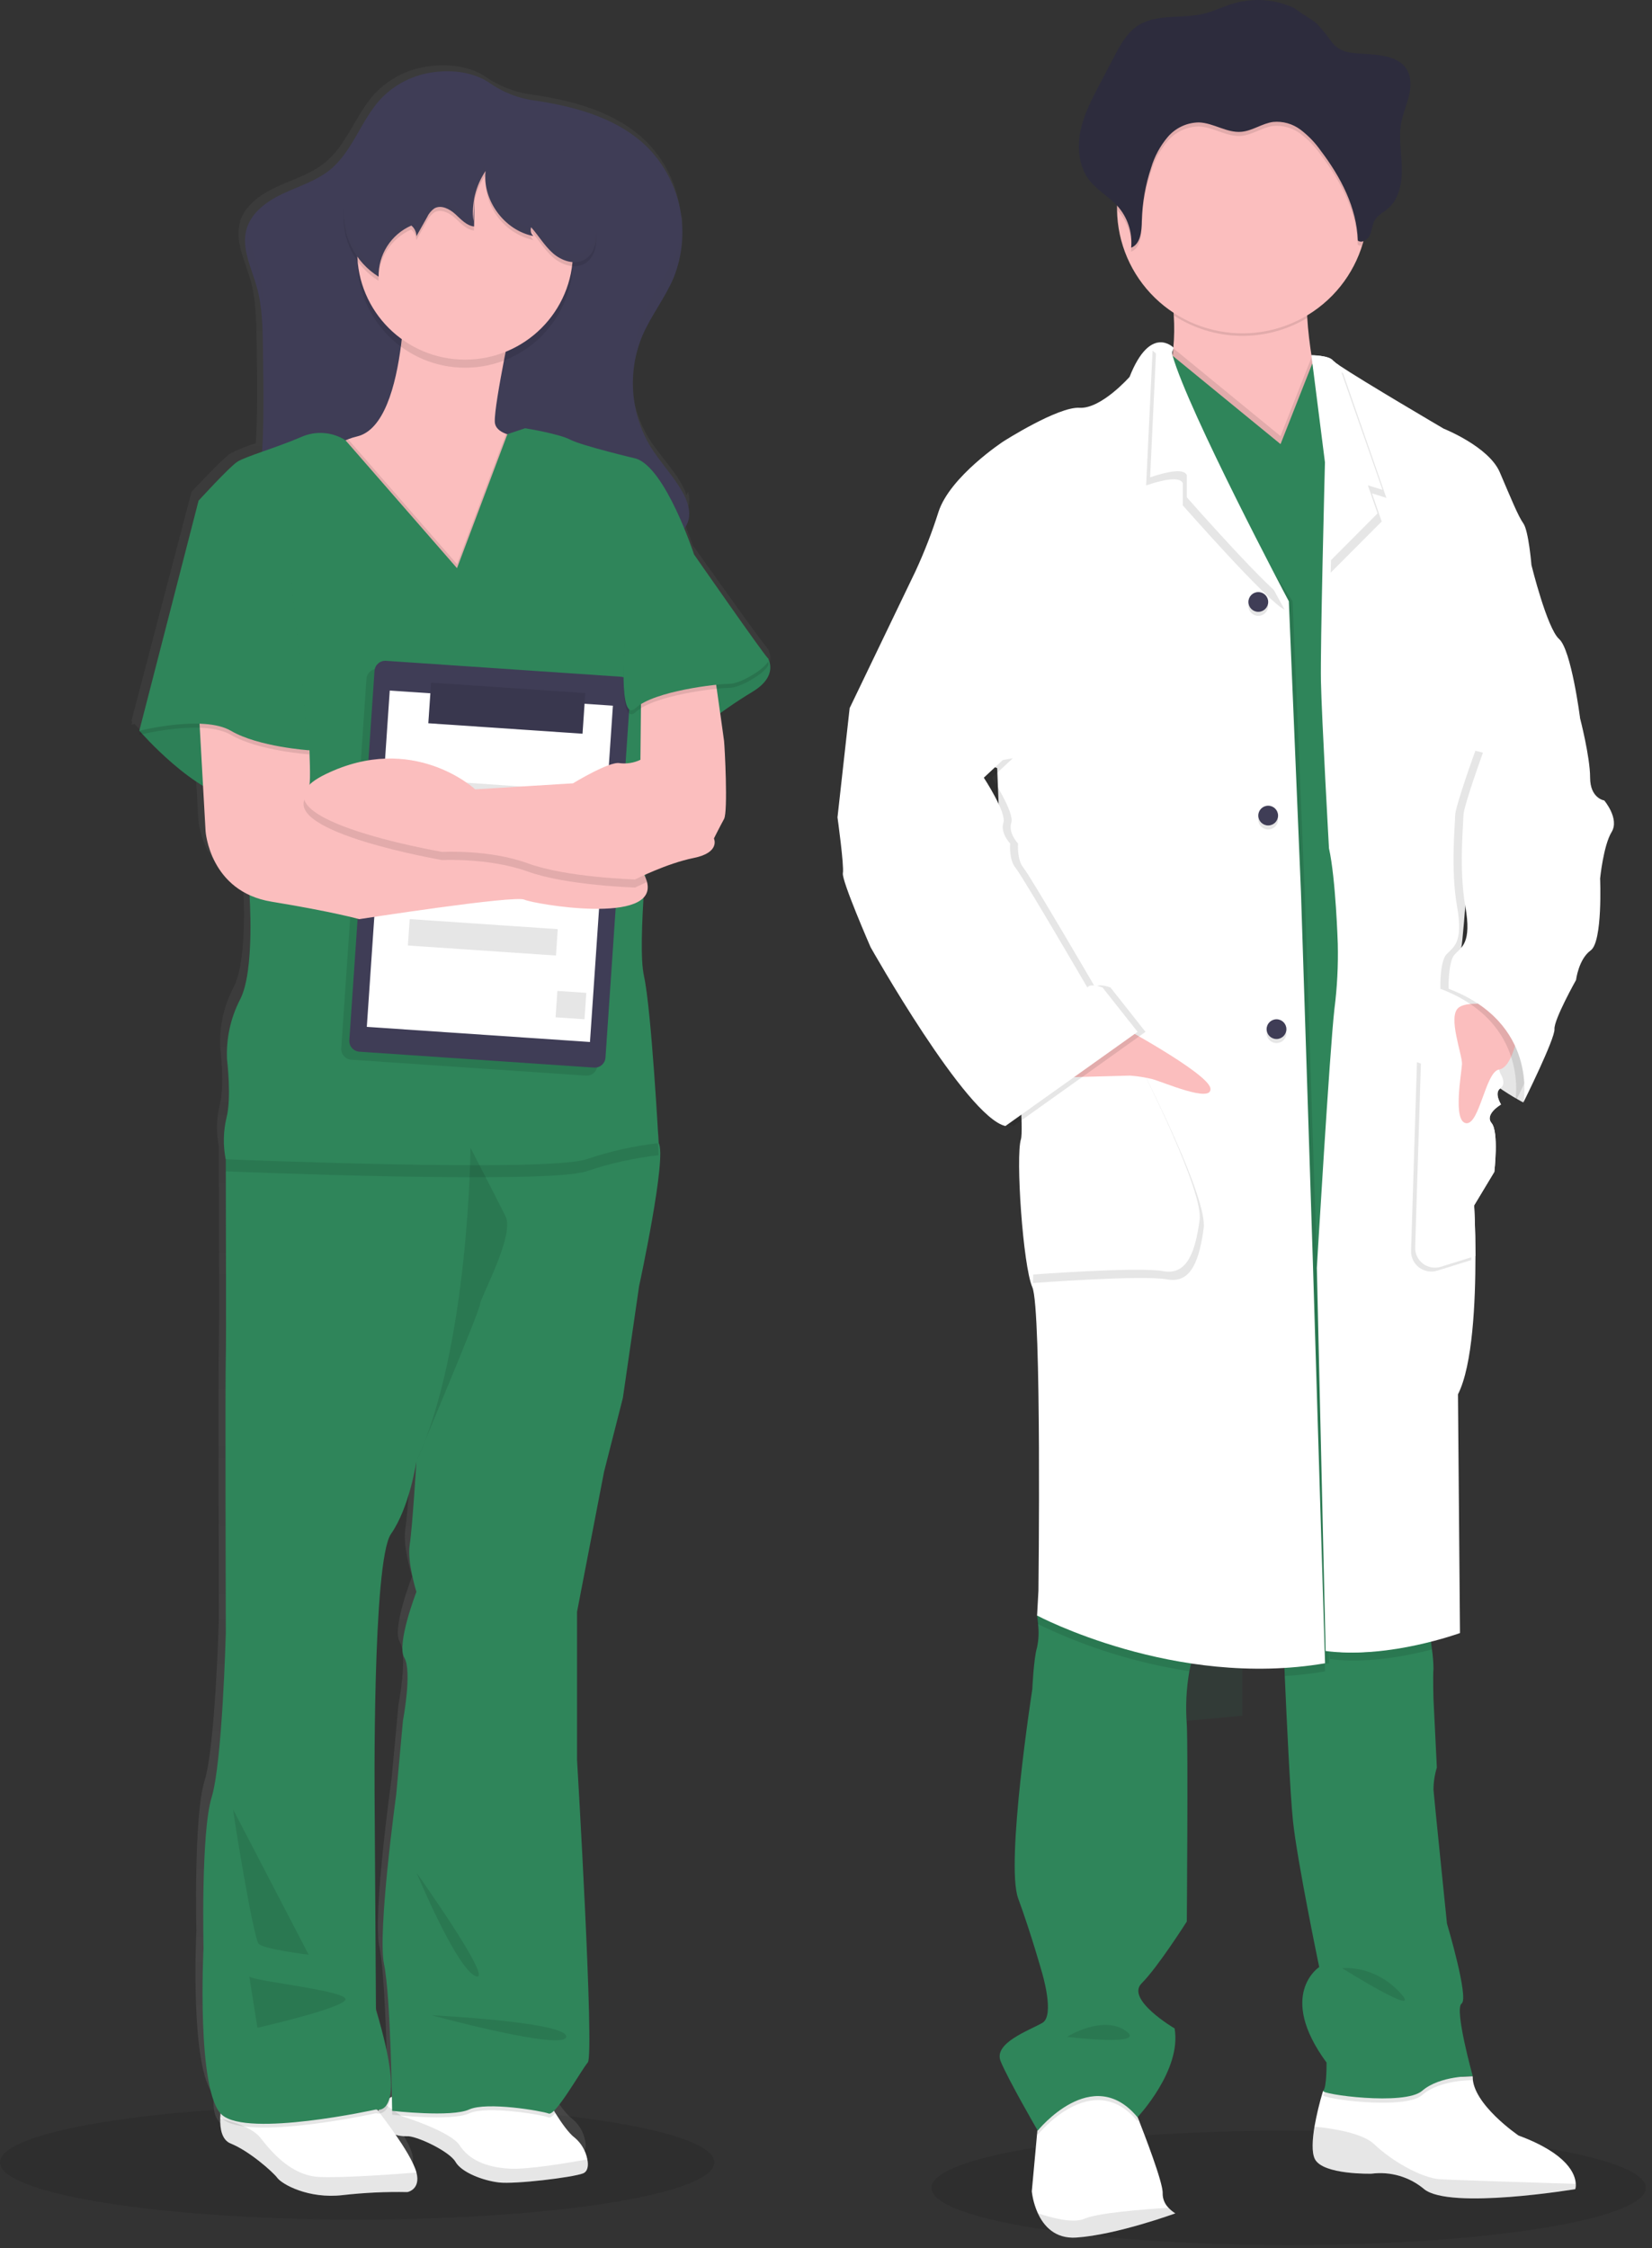 <svg width="266" height="362" viewBox="0 0 266 362" fill="none" xmlns="http://www.w3.org/2000/svg">
<rect x="0" y="0" width="266" height="362" fill="#333333" stroke="none"/>
<path opacity="0.1" d="M200.058 60.576H183.271V77.315H200.058V60.576Z" fill="#2F855A"/>
<path opacity="0.1" d="M200.058 101.866H183.271V118.605H200.058V101.866Z" fill="#2F855A"/>
<path opacity="0.1" d="M200.058 143.148H183.271V159.887H200.058V143.148Z" fill="#2F855A"/>
<path opacity="0.1" d="M200.058 184.436H183.271V201.175H200.058V184.436Z" fill="#2F855A"/>
<path opacity="0.1" d="M200.058 225.724H183.271V242.463H200.058V225.724Z" fill="#2F855A"/>
<path opacity="0.1" d="M183.271 277.802V267.008H200.052V276.266L183.271 277.802Z" fill="#2F855A"/>
<path opacity="0.1" d="M207.489 361.498C239.253 361.498 265.002 357.374 265.002 352.286C265.002 347.199 239.253 343.075 207.489 343.075C175.726 343.075 149.977 347.199 149.977 352.286C149.977 357.374 175.726 361.498 207.489 361.498Z" fill="black"/>
<path opacity="0.1" d="M57.513 357.395C89.276 357.395 115.025 353.271 115.025 348.184C115.025 343.097 89.276 338.973 57.513 338.973C25.749 338.973 0 343.097 0 348.184C0 353.271 25.749 357.395 57.513 357.395Z" fill="black"/>
<path d="M123.725 104.62C123.711 104.561 123.681 104.508 123.637 104.467C122.757 103.601 111.543 87.786 111.543 87.786C111.543 87.786 110.953 86.021 109.997 83.725C110.303 83.329 110.533 82.88 110.675 82.401C110.727 82.198 110.764 81.991 110.787 81.783C110.787 81.718 110.835 81.665 110.852 81.6C111.057 80.802 111.037 79.963 110.793 79.175C110.728 79.377 110.647 79.574 110.551 79.764C110.329 79.078 110.032 78.419 109.666 77.798C108.179 75.244 106.054 73.09 104.49 70.6C102.121 66.732 101.18 62.161 101.828 57.675C101.828 57.904 101.828 58.14 101.828 58.369C101.887 57.48 102.005 56.595 102.182 55.721C102.428 54.726 102.758 53.753 103.168 52.813C104.572 49.605 106.845 46.81 108.226 43.59C108.689 42.504 109.041 41.374 109.276 40.218C109.763 38.286 109.94 36.29 109.802 34.303C109.802 34.773 109.725 35.244 109.654 35.709C109.505 30.932 107.57 26.383 104.23 22.955C99.408 18.123 92.484 16.245 85.862 15.256C83.079 14.932 80.421 13.921 78.13 12.313C75.586 10.671 72.298 10.277 69.323 10.636C65.904 11.005 62.727 12.571 60.358 15.056C57.212 18.505 55.848 23.39 52.177 26.298C49.952 28.064 47.13 28.888 44.539 30.088C41.948 31.289 39.499 33.031 38.666 35.609C38.666 35.609 38.666 35.574 38.666 35.556V35.703L38.631 35.797C37.769 38.846 39.434 41.948 40.301 44.991C41.205 48.14 41.264 51.465 41.311 54.72C41.376 58.699 41.435 62.684 41.37 66.668C41.34 68.234 41.287 69.817 41.169 71.377C39.772 71.798 38.415 72.342 37.114 73.001C35.792 73.861 30.846 79.187 30.846 79.187L21.172 116.044L21.302 116.191L21.172 116.691L21.662 116.579C23.031 118.051 27.122 122.241 31.536 124.855L31.95 132.082C31.95 132.082 32.445 139.334 39.133 142.33C39.286 144.843 39.764 155.049 37.551 159.092C36.018 162.046 35.297 165.352 35.462 168.674C35.462 168.674 36.235 174.807 35.355 178.032C34.842 180.188 34.803 182.429 35.243 184.601C35.243 184.601 35.243 185.313 35.243 186.537C35.243 193.065 35.32 213.983 35.243 216.349C35.131 219.144 35.243 260.492 35.243 260.492C35.243 260.492 34.694 281.157 32.935 286.754C31.176 292.351 31.619 310.885 31.619 310.885C31.619 310.885 30.515 332.963 34.417 337.318C34.417 337.513 34.381 337.713 34.376 337.907C34.376 337.995 34.376 338.095 34.376 338.184C34.328 339.861 34.653 341.644 36.099 342.192C39.05 343.322 42.952 346.712 43.689 347.683C44.427 348.654 48.718 351.073 54.314 350.426C57.819 350.033 61.346 349.872 64.873 349.943C64.873 349.943 67.081 349.543 66.366 346.806C65.906 345.099 64.182 342.474 62.955 340.75C63.179 340.809 63.397 340.856 63.604 340.897L63.816 340.938H63.982C64.072 340.944 64.163 340.944 64.253 340.938H64.371C64.481 340.947 64.592 340.947 64.702 340.938C66.183 340.797 71.708 343.363 72.694 345.058C73.679 346.753 77.156 348.042 79.776 348.366C81.335 348.554 85.266 348.236 88.565 347.813C90.227 347.642 91.872 347.342 93.488 346.918C94.267 346.624 94.432 345.682 94.208 344.623C93.943 343.277 93.222 342.063 92.165 341.185C91.209 340.508 89.946 338.725 89.014 337.265L88.766 336.871C90.412 335.305 93.387 330.185 94.29 329.125C95.388 327.836 92.52 280.697 92.52 280.697V257.066L96.917 234.7L99.992 222.864L102.63 204.995C102.63 204.995 107.246 184.124 105.824 182.076C105.824 182.035 104.643 160.546 103.404 155.384C102.866 153.083 103.002 147.903 103.321 142.865C103.654 142.535 103.886 142.118 103.991 141.661C104.095 141.205 104.068 140.729 103.911 140.287C103.823 139.985 103.709 139.692 103.569 139.41C103.569 139.322 103.569 139.228 103.569 139.139C106.119 137.97 108.783 137.066 111.519 136.444C115.917 135.584 114.819 133.324 114.819 133.324C114.819 133.324 115.81 131.388 116.466 130.205C117.121 129.022 116.578 118.581 116.466 117.721C116.424 117.374 116.153 115.455 115.84 113.277C117.251 112.277 119.086 111.035 121.087 109.858C124.894 107.61 124.038 105.238 123.725 104.62ZM66.355 253.841C66.355 253.841 63.055 262.234 64.377 264.382C65.699 266.53 64.159 274.506 64.159 274.506L63.055 286.342C63.055 286.342 59.98 308.296 61.078 313.458C61.94 317.507 62.258 329.602 62.359 334.646C62.283 334.676 62.21 334.711 62.14 334.752L61.993 334.829C62.5 332.845 62.288 328.831 59.767 320.756L59.555 287.401C59.555 287.401 59.165 248.873 62.217 244.565C65.268 240.257 66.349 232.941 66.349 232.941C66.349 232.941 65.688 243.494 65.257 246.289C64.826 249.085 66.355 253.841 66.355 253.841ZM60.21 336.747C60.181 336.818 60.145 336.889 60.122 336.953L59.956 336.742C60.041 336.75 60.126 336.752 60.21 336.747Z" fill="url(#paint0_linear)"/>
<path d="M93.861 349.966C92.155 350.62 82.906 351.732 80.32 351.42C77.735 351.108 74.312 349.802 73.338 348.095C72.364 346.388 66.904 343.81 65.441 343.975C64.841 343.993 64.242 343.909 63.67 343.728C62.66 343.423 61.674 343.045 60.719 342.597C60.585 341.855 60.608 341.094 60.784 340.361C60.818 340.213 60.861 340.068 60.913 339.925C61.258 338.96 61.971 338.169 62.897 337.724L63.109 337.624C63.518 337.448 63.946 337.317 64.384 337.236C69.023 336.347 88.165 338.13 88.165 338.13C88.165 338.13 88.702 339.09 89.44 340.278C90.36 341.75 91.612 343.545 92.556 344.222C93.602 345.114 94.312 346.334 94.569 347.683C94.793 348.725 94.628 349.678 93.861 349.966Z" fill="white"/>
<path opacity="0.1" d="M93.861 349.965C92.155 350.618 82.912 351.731 80.327 351.419C77.742 351.107 74.318 349.794 73.338 348.093C72.359 346.392 66.911 343.808 65.447 343.973C63.983 344.138 60.725 342.596 60.725 342.596C60.725 342.596 60.217 340.242 61.693 338.635L64.644 340.724C64.644 340.724 72.541 343.167 74.005 345.433C75.469 347.699 78.137 348.964 81.991 349.194C84.871 349.382 91.488 348.264 94.587 347.705C94.793 348.723 94.634 349.676 93.861 349.965Z" fill="black"/>
<path d="M65.602 352.968C62.12 352.9 58.638 353.064 55.178 353.457C49.636 354.104 45.404 351.691 44.666 350.696C43.928 349.702 40.11 346.341 37.176 345.164C35.742 344.61 35.406 342.809 35.47 341.126C35.47 341.038 35.47 340.938 35.47 340.849C35.525 339.783 35.683 338.725 35.943 337.689L58.909 337.2L60.898 339.89L61.205 340.302L62.415 341.944C62.415 341.944 62.964 342.662 63.684 343.71C64.9 345.476 66.599 348.083 67.054 349.807C67.78 352.568 65.602 352.968 65.602 352.968Z" fill="white"/>
<path opacity="0.1" d="M65.602 352.968C62.12 352.9 58.638 353.064 55.178 353.457C49.642 354.104 45.404 351.691 44.672 350.696C43.94 349.701 40.11 346.311 37.176 345.175C35.742 344.622 35.406 342.821 35.47 341.138C37.111 341.52 40.558 342.497 41.91 344.198C43.681 346.47 46.85 350.29 51.354 350.531C54.989 350.726 63.843 350.078 67.089 349.819C67.786 352.568 65.602 352.968 65.602 352.968Z" fill="black"/>
<path opacity="0.1" d="M62.874 337.7C62.608 339.665 61.788 340.195 61.197 340.313C61.053 340.341 60.905 340.341 60.761 340.313C60.683 340.307 60.606 340.295 60.53 340.278C60.53 340.278 39.907 344.821 35.74 341.143C35.635 341.048 35.536 340.946 35.445 340.837C35.5 339.77 35.658 338.712 35.917 337.676L58.884 337.188L60.873 339.877C61.217 338.912 61.93 338.121 62.856 337.676L62.874 337.7Z" fill="black"/>
<path opacity="0.1" d="M89.432 340.254C88.972 340.76 88.588 341.049 88.346 340.949C87.26 340.513 78.359 339.001 75.532 340.301C72.705 341.602 63.137 340.513 63.137 340.513C63.137 340.513 63.137 339.383 63.084 337.57C63.493 337.394 63.921 337.264 64.359 337.182C68.998 336.293 88.14 338.076 88.14 338.076C88.14 338.076 88.7 339.065 89.432 340.254Z" fill="black"/>
<path d="M102.901 207.119L100.292 225.094L97.258 237.007L92.914 259.526V283.363C92.914 283.363 95.736 330.791 94.65 332.085C93.564 333.38 89.438 340.755 88.352 340.326C87.266 339.896 78.365 338.377 75.538 339.672C72.71 340.967 63.143 339.89 63.143 339.89C63.143 339.89 62.924 321.485 61.838 316.288C60.752 311.091 63.792 289.002 63.792 289.002L64.878 277.095C64.878 277.095 66.401 269.079 65.097 266.913C63.792 264.747 67.05 256.318 67.05 256.318C67.05 256.318 65.533 251.545 65.97 248.732C66.407 245.918 67.05 235.306 67.05 235.306C67.05 235.306 65.97 242.675 62.954 247.001C59.938 251.327 60.322 290.097 60.322 290.097L60.534 323.645C65.97 341.408 60.534 339.672 60.534 339.672C60.534 339.672 39.911 344.222 35.744 340.537C31.577 336.853 32.769 313.663 32.769 313.663C32.769 313.663 32.338 295.041 34.074 289.414C35.809 283.787 36.358 262.993 36.358 262.993C36.358 262.993 36.246 221.41 36.358 218.602C36.441 216.248 36.358 195.171 36.358 188.585C36.358 187.361 36.358 186.637 36.358 186.637L38.849 180.469L68.361 176.784H82.479C82.479 176.784 103.727 181.764 105.923 183.912C105.97 183.948 106.01 183.991 106.041 184.041C107.464 186.119 102.901 207.119 102.901 207.119Z" fill="#2F855A"/>
<path opacity="0.1" d="M67.066 301.538C67.066 301.538 73.559 317.129 76.622 318.212C79.686 319.295 67.066 301.538 67.066 301.538Z" fill="black"/>
<path opacity="0.1" d="M69.471 324.493C69.471 324.493 91.392 325.576 91.174 327.96C90.955 330.344 69.471 324.493 69.471 324.493Z" fill="black"/>
<path opacity="0.1" d="M40.143 318.26C41.01 319.078 56.864 320.614 55.559 322.109C54.255 323.604 41.447 326.512 41.447 326.512L40.143 318.26Z" fill="black"/>
<path opacity="0.1" d="M37.537 291.362C37.537 292.01 40.795 312.151 41.669 313.016C42.542 313.881 49.702 314.746 49.702 314.746L37.537 291.362Z" fill="black"/>
<path d="M61.179 16.062C58.069 19.528 56.723 24.443 53.099 27.374C50.897 29.14 48.111 29.981 45.55 31.182C42.988 32.383 40.45 34.213 39.689 36.932C38.839 39.993 40.48 43.118 41.341 46.179C42.233 49.346 42.286 52.653 42.339 55.967C42.398 59.975 42.463 63.983 42.392 67.992C42.286 74.236 41.766 80.769 38.443 86.061C50.443 89.869 63.204 90.387 75.788 90.875C78.206 91.047 80.635 90.986 83.042 90.693C85.127 90.278 87.189 89.758 89.221 89.133C93.239 88.073 97.378 87.545 101.534 87.562C103.346 87.562 105.193 87.674 106.94 87.203C108.687 86.732 110.37 85.525 110.842 83.783C111.261 82.217 110.647 80.552 109.844 79.145C108.38 76.579 106.303 74.436 104.733 71.906C103.13 69.232 102.179 66.221 101.957 63.114C101.734 60.008 102.246 56.892 103.452 54.019C104.845 50.788 107.088 47.974 108.457 44.737C109.86 41.261 110.233 37.457 109.532 33.777C108.831 30.096 107.085 26.693 104.503 23.972C99.739 19.11 92.904 17.227 86.365 16.226C83.611 15.902 80.984 14.89 78.727 13.284C76.219 11.636 72.966 11.235 70.027 11.6C66.636 11.979 63.495 13.563 61.179 16.062Z" fill="#3F3D56"/>
<g opacity="0.1">
<path opacity="0.1" d="M103.63 50.624C102.427 53.46 101.911 56.539 102.125 59.611C102.258 57.414 102.767 55.257 103.63 53.231C105.017 50 107.26 47.187 108.63 43.949C109.749 41.246 110.22 38.32 110.005 35.403C109.883 37.448 109.418 39.457 108.63 41.348C107.26 44.585 105.017 47.393 103.63 50.624Z" fill="black"/>
<path opacity="0.1" d="M42.514 55.169C42.55 57.476 42.585 59.789 42.591 62.096C42.591 58.918 42.562 55.745 42.514 52.573C42.467 49.283 42.408 45.952 41.517 42.779C40.927 40.766 40.053 38.724 39.746 36.693C39.221 39.577 40.714 42.503 41.517 45.381C42.408 48.524 42.467 51.879 42.514 55.169Z" fill="black"/>
<path opacity="0.1" d="M107.137 83.838C105.367 84.315 103.549 84.209 101.737 84.197C97.584 84.171 93.447 84.689 89.43 85.739C87.398 86.361 85.335 86.88 83.25 87.293C80.842 87.591 78.411 87.654 75.99 87.481C63.832 87.004 51.502 86.492 39.856 83.026C39.511 83.795 39.116 84.542 38.676 85.262C50.675 89.064 63.436 89.588 76.014 90.077C78.434 90.25 80.866 90.187 83.274 89.888C85.352 89.479 87.406 88.963 89.43 88.341C93.438 87.287 97.568 86.762 101.713 86.781C103.525 86.781 105.367 86.893 107.114 86.416C108.861 85.939 110.543 84.744 111.015 83.002C111.214 82.195 111.194 81.35 110.956 80.554C110.431 82.202 108.808 83.349 107.137 83.838Z" fill="black"/>
</g>
<path d="M89.657 76.861C89.22 77.838 87.379 86.278 86.942 87.144C86.505 88.009 84.121 101.858 83.902 102.635C83.684 103.412 68.184 99.386 68.184 99.386L58.853 91.587L49.261 82.07C49.261 82.07 48.978 73.483 56.043 70.728C56.523 70.54 57.017 70.387 57.519 70.269C66.089 68.215 65.227 42.23 65.227 42.23L82.816 49.804C82.816 49.804 79.558 64.966 79.67 67.891C79.7 68.874 80.473 69.486 81.482 69.857C83.043 70.3 84.668 70.475 86.287 70.375C86.287 70.375 90.094 75.89 89.657 76.861Z" fill="#FBBEBE"/>
<path d="M121.146 105.337L123.642 105.99C123.642 105.99 125.49 108.792 121.146 111.399C118.387 113.07 115.74 114.916 113.219 116.926L100.381 120.822L97.908 113.083L109.855 104.042L121.146 105.337Z" fill="#2F855A"/>
<path opacity="0.1" d="M121.146 105.337L123.642 105.99C123.642 105.99 125.49 108.792 121.146 111.399C118.387 113.07 115.74 114.916 113.219 116.926L100.381 120.822L97.908 113.083L109.855 104.042L121.146 105.337Z" fill="#22543D"/>
<path d="M27.456 112.812L22.463 117.685C22.463 117.685 31.47 128.08 38.399 128.727C45.329 129.374 49.797 120.822 49.797 120.822L43.8 111.405L27.456 112.812Z" fill="#2F855A"/>
<path opacity="0.1" d="M27.456 112.812L22.463 117.685C22.463 117.685 31.47 128.08 38.399 128.727C45.329 129.374 49.797 120.822 49.797 120.822L43.8 111.405L27.456 112.812Z" fill="#22543D"/>
<path opacity="0.1" d="M74.89 59.21C84.484 59.21 92.261 51.455 92.261 41.888C92.261 32.322 84.484 24.566 74.89 24.566C65.297 24.566 57.52 32.322 57.52 41.888C57.52 51.455 65.297 59.21 74.89 59.21Z" fill="black"/>
<path d="M74.89 57.91C84.484 57.91 92.261 50.155 92.261 40.588C92.261 31.022 84.484 23.267 74.89 23.267C65.297 23.267 57.52 31.022 57.52 40.588C57.52 50.155 65.297 57.91 74.89 57.91Z" fill="#FBBEBE"/>
<path opacity="0.1" d="M106.053 186.007C102.097 186.458 98.201 187.328 94.431 188.603C87.938 190.757 37.06 188.638 36.352 188.603C36.352 187.378 36.352 186.654 36.352 186.654L38.842 180.486L68.354 176.802H82.473C82.473 176.802 103.721 181.781 105.917 183.929C106.005 185.224 106.053 186.007 106.053 186.007Z" fill="black"/>
<path opacity="0.1" d="M89.657 76.863C89.22 77.84 87.379 86.281 86.942 87.146C86.505 88.011 84.121 101.86 83.902 102.637C83.684 103.414 68.184 99.388 68.184 99.388L58.853 91.59L49.261 82.072C49.261 82.072 48.978 73.485 56.043 70.731L73.585 90.842L81.482 69.859C83.043 70.302 84.668 70.477 86.287 70.377C86.287 70.377 90.094 75.892 89.657 76.863Z" fill="black"/>
<path d="M73.584 91.488L55.629 70.888C54.578 70.219 53.377 69.82 52.133 69.729C50.89 69.638 49.643 69.856 48.505 70.364C44.486 72.1 39.492 73.507 38.188 74.372C36.883 75.237 31.996 80.593 31.996 80.593L46.551 118.562L40.141 143.571C40.141 143.571 41.121 156.349 38.624 161.004C37.104 163.981 36.392 167.303 36.559 170.639C36.559 170.639 37.32 176.813 36.452 180.056C35.945 182.225 35.907 184.476 36.34 186.66C36.34 186.66 87.921 188.826 94.431 186.66C98.201 185.382 102.097 184.512 106.053 184.065C106.053 184.065 104.873 162.405 103.692 157.208C102.512 152.011 104.672 132.199 104.672 132.199L103.261 110.975L111.725 89.198C111.725 89.198 107.139 75.237 102.358 73.83C102.358 73.83 93.676 71.77 91.828 70.799C89.981 69.828 84.551 68.957 84.551 68.957L81.7 69.91L73.584 91.488Z" fill="#2F855A"/>
<path opacity="0.1" d="M98.637 110.259L60.854 107.697C59.898 107.633 59.07 108.353 59.005 109.307L54.949 168.792C54.884 169.745 55.606 170.571 56.563 170.636L94.345 173.197C95.301 173.262 96.129 172.542 96.194 171.588L100.25 112.103C100.315 111.15 99.593 110.324 98.637 110.259Z" fill="black"/>
<path d="M99.936 108.967L62.153 106.405C61.197 106.341 60.369 107.061 60.304 108.015L56.248 167.5C56.183 168.453 56.905 169.279 57.861 169.344L95.644 171.905C96.6 171.97 97.428 171.25 97.493 170.296L101.549 110.811C101.614 109.858 100.892 109.032 99.936 108.967Z" fill="#3F3D56"/>
<path d="M98.689 113.63L62.756 111.193L59.063 165.347L94.996 167.783L98.689 113.63Z" fill="white"/>
<path opacity="0.1" d="M95.468 127.452L66.115 125.403L65.543 133.561L94.895 135.61L95.468 127.452Z" fill="black"/>
<path opacity="0.1" d="M94.406 159.871L89.748 159.555L89.458 163.806L94.116 164.122L94.406 159.871Z" fill="black"/>
<path opacity="0.1" d="M89.81 149.61L65.967 147.993L65.677 152.245L89.52 153.861L89.81 149.61Z" fill="black"/>
<path d="M94.241 111.605L69.414 109.922L68.968 116.458L93.795 118.141L94.241 111.605Z" fill="#3F3D56"/>
<path opacity="0.1" d="M94.241 111.605L69.414 109.922L68.968 116.458L93.795 118.141L94.241 111.605Z" fill="black"/>
<path opacity="0.1" d="M75.755 184.813C75.755 184.813 75.536 216.867 67.066 235.272C67.066 235.272 77.278 211.017 77.278 210.046C77.278 209.075 82.92 198.892 81.409 195.861C79.898 192.83 75.755 184.813 75.755 184.813Z" fill="black"/>
<path opacity="0.1" d="M76.218 36.258C75.893 33.421 76.59 30.561 78.183 28.189C77.994 30.567 78.668 32.933 80.083 34.857C81.498 36.78 83.56 38.132 85.892 38.665C85.693 38.493 85.551 38.265 85.484 38.011C85.418 37.756 85.43 37.488 85.52 37.241C86.73 38.606 87.656 40.225 89.026 41.426C90.395 42.626 92.449 43.344 94.06 42.491C96.25 41.314 96.274 38.212 95.707 35.799C94.491 30.66 91.996 25.909 88.453 21.985C87.569 20.799 86.422 19.833 85.101 19.163C83.78 18.493 82.321 18.138 80.839 18.124C77.487 17.865 74.004 18.159 71 19.66C69.309 20.58 67.726 21.683 66.278 22.95L58.015 29.672C57.22 30.243 56.539 30.958 56.008 31.779C55.653 32.465 55.441 33.216 55.382 33.986C55.171 36.187 55.58 38.404 56.562 40.386C57.544 42.369 59.061 44.04 60.942 45.21C60.903 43.47 61.382 41.758 62.321 40.291C63.259 38.824 64.614 37.668 66.213 36.97C66.464 37.179 66.666 37.439 66.808 37.732C66.949 38.026 67.026 38.346 67.034 38.671L68.775 35.575C69.034 35.012 69.442 34.53 69.955 34.18C71.029 33.592 72.369 34.286 73.284 35.116C74.199 35.946 75.09 36.982 76.318 37.111L76.365 32.503" fill="black"/>
<path d="M76.217 35.608C75.892 32.769 76.588 29.907 78.183 27.533C77.651 32.242 81.211 37.103 85.897 38.01C85.698 37.839 85.556 37.612 85.489 37.358C85.423 37.105 85.435 36.837 85.525 36.591C86.735 37.957 87.662 39.569 89.031 40.776C90.401 41.983 92.455 42.695 94.066 41.835C96.256 40.658 96.279 37.556 95.713 35.149C94.497 30.01 92.002 25.259 88.459 21.335C87.359 19.999 85.974 18.925 84.404 18.192C83.267 17.773 82.073 17.531 80.862 17.474C77.51 17.215 74.028 17.504 71.023 19.005C69.334 19.929 67.75 21.034 66.301 22.3L58.038 29.022C57.242 29.592 56.561 30.307 56.031 31.129C55.676 31.815 55.463 32.566 55.406 33.336C55.195 35.537 55.604 37.752 56.586 39.734C57.568 41.715 59.085 43.385 60.965 44.554C60.927 42.815 61.408 41.103 62.346 39.636C63.285 38.169 64.638 37.013 66.236 36.315C66.486 36.524 66.688 36.784 66.829 37.077C66.971 37.37 67.048 37.69 67.057 38.016L68.792 34.931C69.049 34.367 69.458 33.884 69.972 33.536C71.047 32.948 72.387 33.642 73.302 34.472C74.216 35.302 75.108 36.332 76.335 36.468L76.382 31.853" fill="#3F3D56"/>
<path d="M84.444 144.866C82.927 144.101 57.843 148.003 57.843 148.003C57.843 148.003 53.711 146.826 43.724 145.189C33.737 143.553 33.1 133.818 33.1 133.818L32.008 114.331L35.378 111.388L49.815 120.805C49.815 120.805 50.039 125.566 49.815 126.426C49.674 127.014 49.296 127.715 49.331 128.191C49.342 128.321 49.396 128.442 49.483 128.538C49.571 128.634 49.687 128.698 49.815 128.721C50.795 128.968 64.146 131.123 64.146 131.123C64.146 131.123 95.092 129.01 102.807 139.404C103.418 140.167 103.88 141.037 104.17 141.97C106.082 149.074 85.82 145.543 84.444 144.866Z" fill="#FBBEBE"/>
<path opacity="0.1" d="M104.19 142.011C103.01 142.535 102.278 142.911 102.278 142.911C102.278 142.911 91.205 142.588 84.984 140.339C78.763 138.091 71.202 138.491 71.202 138.491C71.202 138.491 45.279 134.042 49.298 128.232C49.309 128.362 49.363 128.483 49.45 128.579C49.538 128.675 49.654 128.739 49.782 128.762C50.762 129.009 64.113 131.164 64.113 131.164C64.113 131.164 95.059 129.051 102.774 139.445C103.404 140.204 103.885 141.074 104.19 142.011Z" fill="black"/>
<path d="M114.954 107.722C114.954 107.722 116.477 118.44 116.584 119.311C116.69 120.182 117.239 130.676 116.584 131.871C115.928 133.066 114.954 135.008 114.954 135.008C114.954 135.008 116.041 137.28 111.696 138.151C107.352 139.022 102.253 141.612 102.253 141.612C102.253 141.612 91.174 141.288 84.988 139.016C78.802 136.744 71.2 137.174 71.2 137.174C71.2 137.174 38.295 131.541 52.413 124.667C66.531 117.792 76.518 127.103 76.518 127.103L92.26 126.132C92.26 126.132 98.127 122.554 99.756 122.883C100.906 123.029 102.074 122.841 103.12 122.342L103.232 110.971L114.954 107.722Z" fill="#FBBEBE"/>
<path opacity="0.1" d="M35.132 81.412L31.98 81.247L22.43 118.327C22.43 118.327 32.741 115.726 37.186 118.327C41.63 120.929 49.781 121.464 49.781 121.464L46.742 91.906L35.132 81.412Z" fill="black"/>
<path d="M35.132 80.759L31.98 80.594L22.43 117.674C22.43 117.674 32.741 115.072 37.186 117.674C41.63 120.275 49.781 120.811 49.781 120.811L46.742 91.253L35.132 80.759Z" fill="#2F855A"/>
<path opacity="0.1" d="M107.362 88.881L111.7 89.858C111.7 89.858 122.779 105.749 123.646 106.638C124.514 107.527 119.515 110.758 117.455 110.758C115.395 110.758 105.296 111.935 102.362 114.655C99.429 117.374 100.651 103.689 100.651 103.377C100.651 103.066 104.293 94.431 104.293 94.431L107.362 88.881Z" fill="black"/>
<path d="M107.362 88.234L111.7 89.206C111.7 89.206 122.779 105.126 123.646 105.992C124.514 106.857 119.515 110.112 117.455 110.112C115.395 110.112 105.296 111.289 102.362 114.008C99.429 116.727 100.651 103.043 100.651 102.731C100.651 102.419 104.316 93.755 104.316 93.755L107.362 88.234Z" fill="#2F855A"/>
<g opacity="0.1">
<path opacity="0.1" d="M78.154 27.588C78.129 27.137 78.139 26.684 78.184 26.234C77.285 27.579 76.667 29.09 76.366 30.678V32.044C76.366 32.044 76.366 32.014 76.366 31.997V32.32C76.366 33.274 76.366 34.233 76.337 35.187H76.254V35.628C76.254 35.475 76.254 35.328 76.224 35.175C75.044 34.986 74.2 33.998 73.32 33.209C72.441 32.42 71.066 31.667 69.992 32.273C69.477 32.621 69.069 33.104 68.811 33.668L67.058 36.752C67.05 36.428 66.973 36.108 66.832 35.816C66.69 35.524 66.488 35.265 66.238 35.057C64.639 35.755 63.284 36.91 62.345 38.378C61.407 39.845 60.927 41.557 60.967 43.297C59.354 42.289 58.005 40.914 57.031 39.283C56.057 37.653 55.486 35.815 55.365 33.921C55.263 36.036 55.728 38.14 56.712 40.015C57.697 41.891 59.166 43.471 60.967 44.592C60.929 42.852 61.409 41.141 62.347 39.674C63.286 38.207 64.64 37.051 66.238 36.352C66.487 36.562 66.689 36.822 66.831 37.115C66.972 37.408 67.05 37.728 67.058 38.053L68.793 34.969C69.051 34.404 69.459 33.922 69.974 33.574C71.048 32.985 72.388 33.68 73.303 34.51C74.218 35.34 75.109 36.37 76.337 36.505C76.337 34.998 76.352 33.495 76.384 31.997C76.673 30.424 77.275 28.925 78.154 27.588Z" fill="black"/>
<path opacity="0.1" d="M76.156 33.514C76.185 33.114 76.233 32.714 76.292 32.337L76.357 30.713C76.179 31.636 76.111 32.576 76.156 33.514Z" fill="black"/>
<path opacity="0.1" d="M94.068 40.536C92.456 41.395 90.402 40.678 89.033 39.477C87.663 38.276 86.737 36.657 85.527 35.292C85.437 35.539 85.425 35.807 85.491 36.062C85.558 36.316 85.7 36.544 85.899 36.716C85.781 36.716 85.668 36.657 85.556 36.628C86.737 37.982 87.675 39.571 89.033 40.748C90.39 41.925 92.456 42.667 94.068 41.807C95.679 40.948 96.139 38.935 95.998 36.975C95.891 38.517 95.337 39.853 94.068 40.536Z" fill="black"/>
<path opacity="0.1" d="M85.521 36.616C83.547 36.08 81.785 34.955 80.471 33.392C79.156 31.828 78.353 29.902 78.167 27.87C77.831 32.49 81.325 37.123 85.899 38.011C85.704 37.843 85.564 37.62 85.497 37.371C85.43 37.123 85.438 36.86 85.521 36.616Z" fill="black"/>
</g>
<path d="M246.553 172.106L245.278 177.52C245.278 177.52 235.067 172.312 233.231 165.719C231.395 159.127 236.306 156.614 236.306 156.614L245.827 160.628L246.553 172.106Z" fill="white"/>
<path opacity="0.1" d="M246.553 172.106L245.278 177.52C245.278 177.52 235.067 172.312 233.231 165.719C231.395 159.127 236.306 156.614 236.306 156.614L245.827 160.628L246.553 172.106Z" fill="black"/>
<path d="M189.244 356.395C189.244 356.395 179.801 359.856 173.308 360.291C169.861 360.521 168.049 358.413 167.116 356.383C166.61 355.263 166.279 354.072 166.137 352.851L166.993 343.523L167.441 338.561L181.235 334.982L183.189 340.945L183.372 341.392C184.151 343.387 187.303 351.474 187.208 353.163C187.201 353.6 187.282 354.034 187.447 354.439C187.613 354.844 187.859 355.211 188.17 355.518C188.49 355.854 188.851 356.149 189.244 356.395Z" fill="white"/>
<path d="M253.725 351.651C253.75 351.936 253.722 352.223 253.643 352.498C253.643 352.498 233.445 355.853 229.313 352.498C228.152 351.518 226.798 350.791 225.339 350.362C223.879 349.933 222.346 349.813 220.838 350.009C220.838 350.009 213.023 350.221 211.718 347.654C211.175 346.577 211.317 344.488 211.653 342.434C211.997 340.502 212.454 338.591 213.023 336.713L213.336 336.466L215.195 334.976L236.963 334.335H237.128C237.022 338.773 244.512 343.864 244.512 343.864C252.486 346.807 253.661 350.132 253.725 351.651Z" fill="white"/>
<path opacity="0.1" d="M253.731 351.65C253.752 351.935 253.722 352.222 253.643 352.497C253.643 352.497 233.445 355.852 229.319 352.497C228.157 351.516 226.802 350.788 225.342 350.36C223.881 349.931 222.347 349.811 220.837 350.008C220.837 350.008 213.017 350.219 211.712 347.653C211.175 346.576 211.311 344.487 211.647 342.427C214.657 342.727 219.409 343.474 221.274 345.264C224.095 347.971 228.876 350.679 231.804 350.896C234.118 351.038 247.876 351.473 253.731 351.65Z" fill="black"/>
<path opacity="0.1" d="M189.245 356.394C189.245 356.394 179.801 359.855 173.309 360.29C169.862 360.52 168.05 358.413 167.117 356.382C169.525 357.188 172.86 358.03 174.613 357.259C176.691 356.335 184.057 355.746 188.189 355.493C188.5 355.838 188.855 356.14 189.245 356.394Z" fill="black"/>
<path d="M203.26 77.475C195.469 74.455 185.447 64.479 187.95 59.817C188.503 58.64 188.833 57.371 188.924 56.074C189.085 54.313 189.108 52.542 188.995 50.777C188.819 47.885 188.47 45.005 187.95 42.154C187.95 42.154 212.273 42.702 210.857 46.274C210.444 47.328 210.373 49.147 210.491 51.177C210.609 53.208 210.898 55.521 211.205 57.469C211.624 60.135 212.055 62.178 212.055 62.178C212.055 62.178 210.562 64.255 209.694 64.367C208.826 64.479 214.44 81.801 203.26 77.475Z" fill="#FBBEBE"/>
<path opacity="0.1" d="M183.348 341.362L183.165 341.562C175.893 332.792 167.099 343.728 167.099 343.728L166.969 343.492L167.417 338.531L181.211 334.952L183.165 340.914L183.348 341.362Z" fill="black"/>
<path opacity="0.1" d="M237.139 334.953C237.139 334.953 231.827 334.847 228.994 337.343C226.161 339.838 212.467 337.878 213.058 337.343C213.23 337.071 213.335 336.762 213.365 336.442L215.224 334.953L236.992 334.312C237.074 334.724 237.139 334.953 237.139 334.953Z" fill="black"/>
<path d="M192.4 266.084C192.005 267.06 191.705 268.071 191.503 269.104C191.011 271.932 190.874 274.811 191.096 277.673C191.314 281.793 191.096 309.403 191.096 309.403C191.096 309.403 186.427 316.766 183.818 319.362C181.209 321.958 189.13 326.619 189.13 326.619C190.311 333.335 183.157 340.916 183.157 340.916C175.885 332.146 167.091 343.076 167.091 343.076C167.091 343.076 162.31 334.836 161.117 331.893C159.925 328.95 165.786 326.919 167.846 325.719C169.906 324.518 167.74 317.479 167.74 317.479C167.74 317.479 166.005 311.304 163.939 305.672C161.873 300.039 166.217 272.005 166.217 272.005C166.217 272.005 166.441 267.02 166.978 265.284C167.247 264.031 167.3 262.741 167.138 261.47C167.102 261.04 167.061 260.687 167.032 260.44C167.002 260.193 166.978 260.087 166.978 260.087L167.061 259.945L170.012 254.46C170.012 254.46 193.817 262.629 192.4 266.084Z" fill="#2F855A"/>
<path d="M237.14 334.304C237.14 334.304 231.828 334.193 228.995 336.659C226.162 339.125 212.468 337.2 213.058 336.659C213.649 336.117 213.595 332.115 213.595 332.115C205.562 321.173 212.415 316.735 212.415 316.735C212.415 316.735 208.832 299.52 208.183 293.134C207.728 288.678 207.168 276.654 206.867 269.844C206.737 266.901 206.66 264.87 206.66 264.87L213.165 263.581L214.009 263.417L229.839 260.244C229.839 260.244 230.276 263.187 230.571 265.594C230.72 266.622 230.801 267.658 230.813 268.696C230.712 269.873 230.813 273.564 230.813 273.564L231.356 284.605C231.005 285.764 230.822 286.967 230.813 288.178C230.925 289.59 232.985 309.726 232.985 309.726C232.985 309.726 236.567 321.744 235.346 322.609C234.124 323.475 237.14 334.304 237.14 334.304Z" fill="#2F855A"/>
<path opacity="0.1" d="M210.856 46.291C210.443 47.344 210.372 49.163 210.49 51.194C207.232 53.15 203.487 54.15 199.684 54.08C195.882 54.009 192.176 52.87 188.994 50.794C188.818 47.901 188.469 45.022 187.949 42.171C187.949 42.171 212.273 42.718 210.856 46.291Z" fill="black"/>
<path d="M220.247 33.296C220.311 38.636 218.246 43.783 214.504 47.605C210.763 51.426 205.653 53.609 200.297 53.673C194.942 53.737 189.781 51.677 185.948 47.946C182.116 44.215 179.927 39.119 179.863 33.779C179.863 33.614 179.863 33.461 179.863 33.296C179.863 27.955 181.991 22.832 185.779 19.054C189.567 15.277 194.704 13.155 200.061 13.155C205.418 13.155 210.555 15.277 214.343 19.054C218.131 22.832 220.259 27.955 220.259 33.296H220.247Z" fill="#FBBEBE"/>
<path opacity="0.1" d="M203.26 77.475C195.469 74.455 185.447 64.479 187.95 59.818C188.503 58.64 188.833 57.371 188.924 56.074L199.589 64.82L206.188 70.218L211.205 57.487C211.624 60.153 212.055 62.195 212.055 62.195C212.055 62.195 210.562 64.273 209.694 64.385C208.826 64.497 214.44 81.801 203.26 77.475Z" fill="black"/>
<path d="M230.843 116.126L221.937 265.329L210.321 266.089L180.236 179.574L185.171 76.862L186.215 55.161L199.59 66.115L206.189 71.512L211.354 58.404L220.957 66.75L230.843 116.126Z" fill="#2F855A"/>
<path opacity="0.1" d="M192.4 266.084C192.005 267.06 191.705 268.071 191.503 269.103C183.043 267.804 174.826 265.247 167.126 261.517L166.967 261.434L167.02 260.487V259.992L169.971 254.507C169.971 254.507 193.817 262.629 192.4 266.084Z" fill="black"/>
<path opacity="0.1" d="M213.356 269.127C211.195 269.496 209.016 269.745 206.828 269.875C206.698 266.932 206.621 264.901 206.621 264.901L213.161 263.583L213.356 269.127Z" fill="black"/>
<path opacity="0.1" d="M230.595 265.594C226.399 266.683 219.912 267.907 214.116 267.142L214.033 263.417L229.863 260.244C229.863 260.244 230.282 263.163 230.595 265.594Z" fill="black"/>
<path opacity="0.1" d="M214.011 267.825C189.811 271.945 167.648 260.132 167.648 260.132L167.86 256.13C167.86 256.13 168.409 210.757 166.886 207.278C165.363 203.8 164.177 186.184 165.039 183.494C165.9 180.804 161.893 140.193 161.893 140.193L161.244 123.712L137.463 114.078L148.087 91.988C149.522 88.892 150.756 85.707 151.782 82.453C153.629 76.715 162.206 71.082 162.206 71.082C162.206 71.082 171 65.455 174.477 65.667C177.953 65.879 182.51 60.688 182.51 60.688C185.874 52.136 188.92 55.979 188.92 55.979C188.92 56.391 188.92 55.979 188.754 57.245C187.574 66.632 207.843 96.297 208.132 96.826L210.086 143.712L212.039 203.046L214.011 267.825Z" fill="black"/>
<path d="M213.356 267.825C189.157 271.945 166.988 260.132 166.988 260.132L167.206 256.13C167.206 256.13 167.749 210.757 166.226 207.278C164.703 203.8 163.517 186.166 164.385 183.453C165.252 180.739 161.221 140.169 161.221 140.169L160.566 123.689L136.791 114.054L147.415 91.965C148.847 88.869 150.081 85.686 151.11 82.436C152.958 76.715 161.563 71.076 161.563 71.076C161.563 71.076 170.358 65.45 173.828 65.661C177.299 65.873 181.879 60.688 181.879 60.688C185.249 52.136 188.962 55.979 188.962 55.979C188.962 56.391 188.608 56.568 188.797 57.245C191.394 66.35 207.236 96.297 207.525 96.826L209.479 143.712L211.391 203.076L213.356 267.825Z" fill="white"/>
<path opacity="0.1" d="M206.838 98.151C204.235 97.068 190.447 81.37 190.447 81.37V77.798C189.946 76.621 186.959 77.339 184.545 78.163L185.584 56.462L186.764 57.439C189.344 66.538 206.555 97.627 206.838 98.151Z" fill="black"/>
<path d="M207.491 96.855C204.882 95.766 191.094 80.074 191.094 80.074V76.496C190.592 75.319 187.611 76.037 185.191 76.861L186.213 55.184L187.393 56.155C189.996 65.242 207.201 96.325 207.491 96.855Z" fill="white"/>
<path opacity="0.1" d="M167.646 175.138C167.971 175.138 184.474 173.407 184.474 173.407C184.474 173.407 194.467 193.007 193.812 197.768C193.156 202.53 191.97 206.756 187.951 206.008C183.931 205.261 166.318 206.597 166.318 206.597L167.646 175.138Z" fill="black"/>
<path d="M166.988 173.836C167.319 173.836 183.822 172.105 183.822 172.105C183.822 172.105 193.809 191.734 193.159 196.443C192.51 201.152 191.312 205.431 187.298 204.683C183.285 203.936 165.66 205.272 165.66 205.272L166.988 173.836Z" fill="white"/>
<path d="M179.429 164.659C179.429 164.659 194.574 172.781 194.899 175.253C195.224 177.725 187.191 174.17 185.455 173.735C184.312 173.464 183.15 173.283 181.979 173.193L170.404 173.505L179.429 164.659Z" fill="#FBBEBE"/>
<path opacity="0.1" d="M202.607 99.164C203.487 99.164 204.201 98.452 204.201 97.575C204.201 96.697 203.487 95.985 202.607 95.985C201.727 95.985 201.014 96.697 201.014 97.575C201.014 98.452 201.727 99.164 202.607 99.164Z" fill="black"/>
<path d="M202.607 98.516C203.487 98.516 204.201 97.805 204.201 96.927C204.201 96.049 203.487 95.338 202.607 95.338C201.727 95.338 201.014 96.049 201.014 96.927C201.014 97.805 201.727 98.516 202.607 98.516Z" fill="#3F3D56"/>
<path opacity="0.1" d="M205.539 167.956C206.419 167.956 207.133 167.244 207.133 166.366C207.133 165.489 206.419 164.777 205.539 164.777C204.659 164.777 203.945 165.489 203.945 166.366C203.945 167.244 204.659 167.956 205.539 167.956Z" fill="black"/>
<path d="M205.539 167.303C206.419 167.303 207.133 166.592 207.133 165.714C207.133 164.836 206.419 164.125 205.539 164.125C204.659 164.125 203.945 164.836 203.945 165.714C203.945 166.592 204.659 167.303 205.539 167.303Z" fill="#3F3D56"/>
<path opacity="0.1" d="M204.197 133.56C205.077 133.56 205.791 132.849 205.791 131.971C205.791 131.093 205.077 130.382 204.197 130.382C203.317 130.382 202.604 131.093 202.604 131.971C202.604 132.849 203.317 133.56 204.197 133.56Z" fill="black"/>
<path d="M204.197 132.913C205.077 132.913 205.791 132.201 205.791 131.324C205.791 130.446 205.077 129.734 204.197 129.734C203.317 129.734 202.604 130.446 202.604 131.324C202.604 132.201 203.317 132.913 204.197 132.913Z" fill="#3F3D56"/>
<path d="M240.933 172.866C240.933 172.866 242.019 174.491 240.933 175.221C239.847 175.951 241.04 177.822 241.04 177.822C241.04 177.822 238.33 179.4 239.523 180.83C240.715 182.26 239.96 188.681 239.96 188.681L236.701 194.09C236.701 194.09 236.896 197.557 236.908 202.242C236.908 209.552 236.477 219.829 234.093 224.514L234.411 262.954C234.411 262.954 223.002 267.115 213.452 265.844L212.035 204.161C212.035 204.161 214.101 169.182 214.863 162.472C215.308 158.989 215.49 155.477 215.406 151.966C215.406 151.966 215.081 141.466 213.989 136.598C213.989 136.598 212.809 115.48 212.691 109.636C212.638 106.84 212.785 98.683 212.95 90.925C213.133 82.444 213.34 74.445 213.34 74.445L211.186 57.441C211.186 57.441 213.34 57.229 213.989 58.089C214.28 58.359 214.596 58.602 214.934 58.812C218.658 61.32 231.797 69.03 231.797 69.03C231.797 69.03 239.068 71.914 240.809 76.046C242.551 80.178 243.761 83.109 244.605 84.286C245.449 85.463 245.909 90.996 245.909 90.996C245.909 90.996 248.412 101.178 250.365 102.903C252.319 104.627 253.724 115.575 253.724 115.575L236.459 129.112C236.459 129.112 234.943 151.631 234.618 152.502C234.293 153.373 240.933 172.866 240.933 172.866Z" fill="white"/>
<path d="M241.587 172.866C241.587 172.866 242.667 174.49 241.587 175.22C240.507 175.95 241.687 177.822 241.687 177.822C241.687 177.822 238.978 179.399 240.17 180.829C241.362 182.259 240.607 188.681 240.607 188.681L237.361 194.09C237.361 194.09 237.555 197.556 237.573 202.242C237.573 209.552 237.142 219.828 234.758 224.513L235.082 262.953C235.082 262.953 223.673 267.114 214.123 265.843L212.712 204.16C212.712 204.16 214.772 169.181 215.54 162.472C215.986 158.988 216.165 155.476 216.077 151.966C216.077 151.966 215.752 141.465 214.666 136.598C214.666 136.598 213.486 115.48 213.362 109.635C213.309 106.84 213.456 98.682 213.621 90.924C213.804 82.443 214.011 74.444 214.011 74.444L211.166 57.211C211.166 57.211 214.011 57.211 214.666 58.088C214.954 58.362 215.271 58.605 215.611 58.812C219.329 61.319 232.468 69.029 232.468 69.029C232.468 69.029 239.722 71.913 241.492 76.045C243.263 80.177 244.444 83.108 245.288 84.285C246.132 85.463 246.592 90.995 246.592 90.995C246.592 90.995 249.095 101.177 251.048 102.902C253.002 104.626 254.413 115.574 254.413 115.574L237.148 129.111C237.148 129.111 235.631 151.63 235.301 152.501C234.97 153.372 241.587 172.866 241.587 172.866Z" fill="white"/>
<path opacity="0.1" d="M220.912 79.441L222.476 83.972L214.266 92.213C214.449 83.731 214.655 75.732 214.655 75.732L211.811 58.505C211.811 58.505 214.655 58.505 215.311 59.382C215.599 59.656 215.915 59.899 216.255 60.106L223.232 80.17L220.912 79.441Z" fill="black"/>
<path d="M220.248 78.14L221.812 82.666L213.608 90.906C213.785 82.425 213.997 74.426 213.997 74.426L211.146 57.192C211.146 57.192 213.997 57.192 214.647 58.069C214.936 58.342 215.252 58.584 215.591 58.793L222.609 78.876L220.248 78.14Z" fill="white"/>
<path opacity="0.1" d="M220.247 33.296C220.25 35.417 219.915 37.525 219.256 39.541C219.145 39.56 219.031 39.556 218.921 39.529C218.812 39.503 218.709 39.455 218.618 39.388C218.459 34.091 215.85 29.111 212.633 24.88C211.729 23.603 210.634 22.472 209.387 21.525C208.125 20.58 206.555 20.137 204.984 20.283C203.213 20.524 201.649 21.725 199.861 21.878C197.5 22.072 195.386 20.442 193.043 20.365C192.09 20.373 191.15 20.584 190.286 20.984C189.422 21.384 188.653 21.964 188.032 22.684C186.8 24.134 185.885 25.823 185.347 27.646C184.419 30.411 183.913 33.3 183.847 36.216C183.818 37.864 183.658 39.929 182.124 40.53C182.24 39.319 182.102 38.097 181.719 36.942C181.336 35.786 180.716 34.723 179.899 33.82L179.863 33.779C179.863 33.614 179.863 33.461 179.863 33.296C179.863 27.955 181.991 22.832 185.779 19.054C189.567 15.277 194.704 13.155 200.061 13.155C205.418 13.155 210.555 15.277 214.343 19.054C218.131 22.832 220.259 27.955 220.259 33.296H220.247Z" fill="black"/>
<path d="M208.441 1.319C205.374 -0.12 201.886 -0.392 198.632 0.554C196.997 1.036 195.456 1.819 193.797 2.214C190.256 3.067 186.124 2.143 183.085 4.209C181.397 5.386 180.381 7.246 179.437 9.059L177.076 13.538C175.789 15.992 174.491 18.488 173.954 21.189C173.417 23.891 173.741 26.916 175.459 29.094C176.704 30.671 178.558 31.666 179.915 33.155C180.731 34.063 181.349 35.129 181.731 36.287C182.113 37.445 182.25 38.669 182.134 39.882C183.669 39.294 183.822 37.216 183.858 35.568C183.924 32.653 184.43 29.764 185.357 26.998C185.896 25.176 186.811 23.486 188.043 22.037C188.664 21.316 189.432 20.735 190.296 20.334C191.16 19.933 192.101 19.721 193.054 19.712C195.415 19.794 197.534 21.425 199.871 21.224C201.642 21.077 203.212 19.877 204.994 19.635C206.566 19.487 208.136 19.93 209.397 20.877C210.645 21.822 211.738 22.953 212.638 24.232C215.86 28.47 218.475 33.426 218.629 38.74C219.296 39.223 220.258 38.587 220.588 37.834C220.919 37.081 220.931 36.198 221.35 35.48C221.834 34.65 222.76 34.203 223.486 33.579C225.328 31.995 225.788 29.329 225.717 26.91C225.647 24.491 225.174 22.037 225.635 19.659C225.912 18.205 226.538 16.834 226.88 15.392C227.223 13.95 227.264 12.331 226.455 11.089C225.275 9.271 222.79 8.906 220.624 8.735C218.162 8.523 215.961 8.794 214.391 6.728C213.652 5.651 212.823 4.639 211.912 3.703C211.587 3.391 208.441 1.448 208.441 1.319Z" fill="#2D2C3D"/>
<path opacity="0.1" d="M144.274 125.438L138.112 114.072L136.158 131.612C136.158 131.612 137.244 139.404 137.026 140.599C136.807 141.794 141.476 152.506 141.476 152.506C141.476 152.506 156.899 179.904 163.197 181.311L184.445 166.149L178.803 159.004C178.803 159.004 176.849 158.245 176.359 159.004C176.359 159.004 165.877 141.029 164.796 139.734C163.716 138.439 163.923 135.832 163.923 135.832C163.923 135.832 162.294 134.101 162.837 132.477C163.38 130.853 159.72 125.226 159.72 125.226L163.085 122.089L144.274 125.438Z" fill="black"/>
<path d="M138.432 112.771L136.803 114.072L134.85 131.612C134.85 131.612 135.936 139.404 135.717 140.599C135.499 141.794 140.174 152.506 140.174 152.506C140.174 152.506 155.59 179.904 161.888 181.311L183.172 166.149L177.524 159.004C177.524 159.004 175.57 158.245 175.08 159.004C175.08 159.004 164.603 141.029 163.517 139.734C162.431 138.439 162.65 135.832 162.65 135.832C162.65 135.832 161.021 134.101 161.564 132.477C162.107 130.852 158.412 125.226 158.412 125.226L161.776 122.089L138.432 112.771Z" fill="white"/>
<path opacity="0.1" d="M239.523 181.505C240.703 182.935 239.96 189.362 239.96 189.362L236.702 194.736C236.702 194.736 236.896 198.209 236.908 202.894L231.431 204.601C230.935 204.755 230.409 204.788 229.898 204.699C229.386 204.609 228.904 204.399 228.49 204.086C228.077 203.773 227.744 203.365 227.521 202.898C227.297 202.43 227.189 201.916 227.205 201.399L228.155 171.028L240.934 175.896C239.848 176.649 241.04 178.497 241.04 178.497C241.04 178.497 238.331 180.075 239.523 181.505Z" fill="black"/>
<path d="M240.173 180.857C241.354 182.281 240.61 188.708 240.61 188.708L237.364 194.088C237.364 194.088 237.558 197.554 237.576 202.239L231.998 203.976C231.514 204.127 231 204.161 230.5 204.074C230 203.987 229.528 203.782 229.124 203.476C228.72 203.17 228.394 202.772 228.176 202.315C227.957 201.859 227.851 201.356 227.867 200.85L228.817 170.374L241.59 175.253C240.498 176.007 241.69 177.855 241.69 177.855C241.69 177.855 238.981 179.426 240.173 180.857Z" fill="white"/>
<path d="M244.413 166.365C244.413 166.365 243.545 171.892 241.373 172.216C239.201 172.539 238.227 181.156 236.061 180.856C233.895 180.556 235.329 172.84 235.406 171.345C235.482 169.85 233.045 163.658 234.863 162.251C236.681 160.844 242.465 162.251 242.465 162.251L244.413 166.365Z" fill="#FBBEBE"/>
<path opacity="0.1" d="M249.005 123.813L253.095 115.573C253.095 115.573 254.73 121.853 254.73 125.208C254.73 128.563 257.008 128.893 257.008 128.893C257.008 128.893 259.505 131.836 258.189 133.984C256.873 136.132 256.347 141.453 256.347 141.453C256.347 141.453 256.778 151.629 254.824 153.036C252.871 154.443 252.434 157.803 252.434 157.803C252.434 157.803 248.851 164.189 248.963 165.708C249.076 167.227 243.97 177.509 243.97 177.509C243.97 177.509 246.467 164.731 231.917 159.21C231.917 159.21 231.805 154.878 232.891 153.689C233.977 152.5 235.671 151.924 234.609 145.944C233.546 139.964 234.302 132.754 234.302 131.312C234.302 129.87 237.56 120.882 237.56 120.882L249.005 123.813Z" fill="black"/>
<path d="M250.822 114.396L254.399 115.573C254.399 115.573 256.034 121.853 256.034 125.208C256.034 128.562 258.312 128.892 258.312 128.892C258.312 128.892 260.809 131.835 259.493 133.983C258.177 136.132 257.645 141.452 257.645 141.452C257.645 141.452 258.082 151.629 256.128 153.035C254.175 154.442 253.768 157.803 253.768 157.803C253.768 157.803 250.185 164.189 250.297 165.707C250.409 167.226 245.298 177.508 245.298 177.508C245.298 177.508 247.794 164.73 233.245 159.21C233.245 159.21 233.139 154.878 234.225 153.689C235.311 152.5 237.005 151.923 235.942 145.943C234.88 139.963 235.635 132.753 235.635 131.311C235.635 129.869 238.894 120.882 238.894 120.882L250.822 114.396Z" fill="white"/>
<path opacity="0.1" d="M171.801 327.971C171.801 327.971 177.502 324.399 181.245 326.994C184.987 329.59 171.801 327.971 171.801 327.971Z" fill="black"/>
<path opacity="0.1" d="M216.113 316.923C216.113 316.923 221.16 316.276 225.398 320.826C229.636 325.375 216.113 316.923 216.113 316.923Z" fill="black"/>
<g opacity="0.1">
<path opacity="0.1" d="M223.487 32.282C222.761 32.912 221.828 33.353 221.344 34.183C220.931 34.895 220.919 35.778 220.589 36.538C220.258 37.297 219.296 37.927 218.623 37.444C218.47 32.147 215.855 27.173 212.638 22.936C211.739 21.659 210.645 20.529 209.398 19.587C208.135 18.637 206.563 18.192 204.989 18.339C203.218 18.58 201.66 19.781 199.871 19.934C197.51 20.128 195.391 18.498 193.048 18.421C192.096 18.428 191.157 18.639 190.293 19.039C189.43 19.439 188.662 20.019 188.043 20.74C186.811 22.189 185.896 23.88 185.357 25.702C184.43 28.467 183.924 31.356 183.858 34.272C183.823 35.914 183.669 37.962 182.146 38.574C182.182 39.011 182.182 39.45 182.146 39.887C183.687 39.298 183.84 37.22 183.876 35.572C183.942 32.657 184.448 29.768 185.375 27.003C185.914 25.18 186.828 23.49 188.061 22.041C188.681 21.32 189.448 20.74 190.311 20.339C191.174 19.938 192.114 19.726 193.066 19.716C195.427 19.799 197.552 21.429 199.889 21.229C201.66 21.082 203.23 19.881 205.006 19.64C206.58 19.491 208.152 19.934 209.415 20.881C210.663 21.826 211.756 22.957 212.656 24.236C215.873 28.474 218.487 33.43 218.641 38.745C219.314 39.227 220.276 38.592 220.606 37.838C220.937 37.085 220.949 36.202 221.362 35.484C221.846 34.654 222.778 34.207 223.504 33.583C225.346 32 225.806 29.333 225.735 26.914C225.735 26.838 225.735 26.767 225.735 26.691C225.617 28.798 225.057 30.934 223.487 32.282Z" fill="black"/>
<path opacity="0.1" d="M179.909 31.871C178.558 30.382 176.705 29.381 175.459 27.804C174.407 26.411 173.808 24.731 173.742 22.989C173.556 25.168 174.166 27.339 175.459 29.105C176.705 30.682 178.558 31.677 179.909 33.166C181.215 34.621 182 36.468 182.141 38.416C182.229 37.231 182.078 36.041 181.694 34.916C181.311 33.792 180.704 32.756 179.909 31.871Z" fill="black"/>
<path opacity="0.1" d="M226.88 14.096C226.532 15.538 225.912 16.909 225.629 18.363C225.459 19.346 225.397 20.345 225.446 21.341C225.465 20.778 225.526 20.218 225.629 19.664C225.912 18.21 226.532 16.839 226.88 15.397C227.08 14.601 227.146 13.777 227.075 12.96C227.037 13.343 226.972 13.722 226.88 14.096Z" fill="black"/>
</g>
<defs>
<linearGradient id="paint0_linear" x1="72.599" y1="350.532" x2="72.599" y2="10.542" gradientUnits="userSpaceOnUse">
<stop stop-color="#808080" stop-opacity="0.25"/>
<stop offset="0.54" stop-color="#808080" stop-opacity="0.12"/>
<stop offset="1" stop-color="#808080" stop-opacity="0.1"/>
</linearGradient>
</defs>
</svg>
